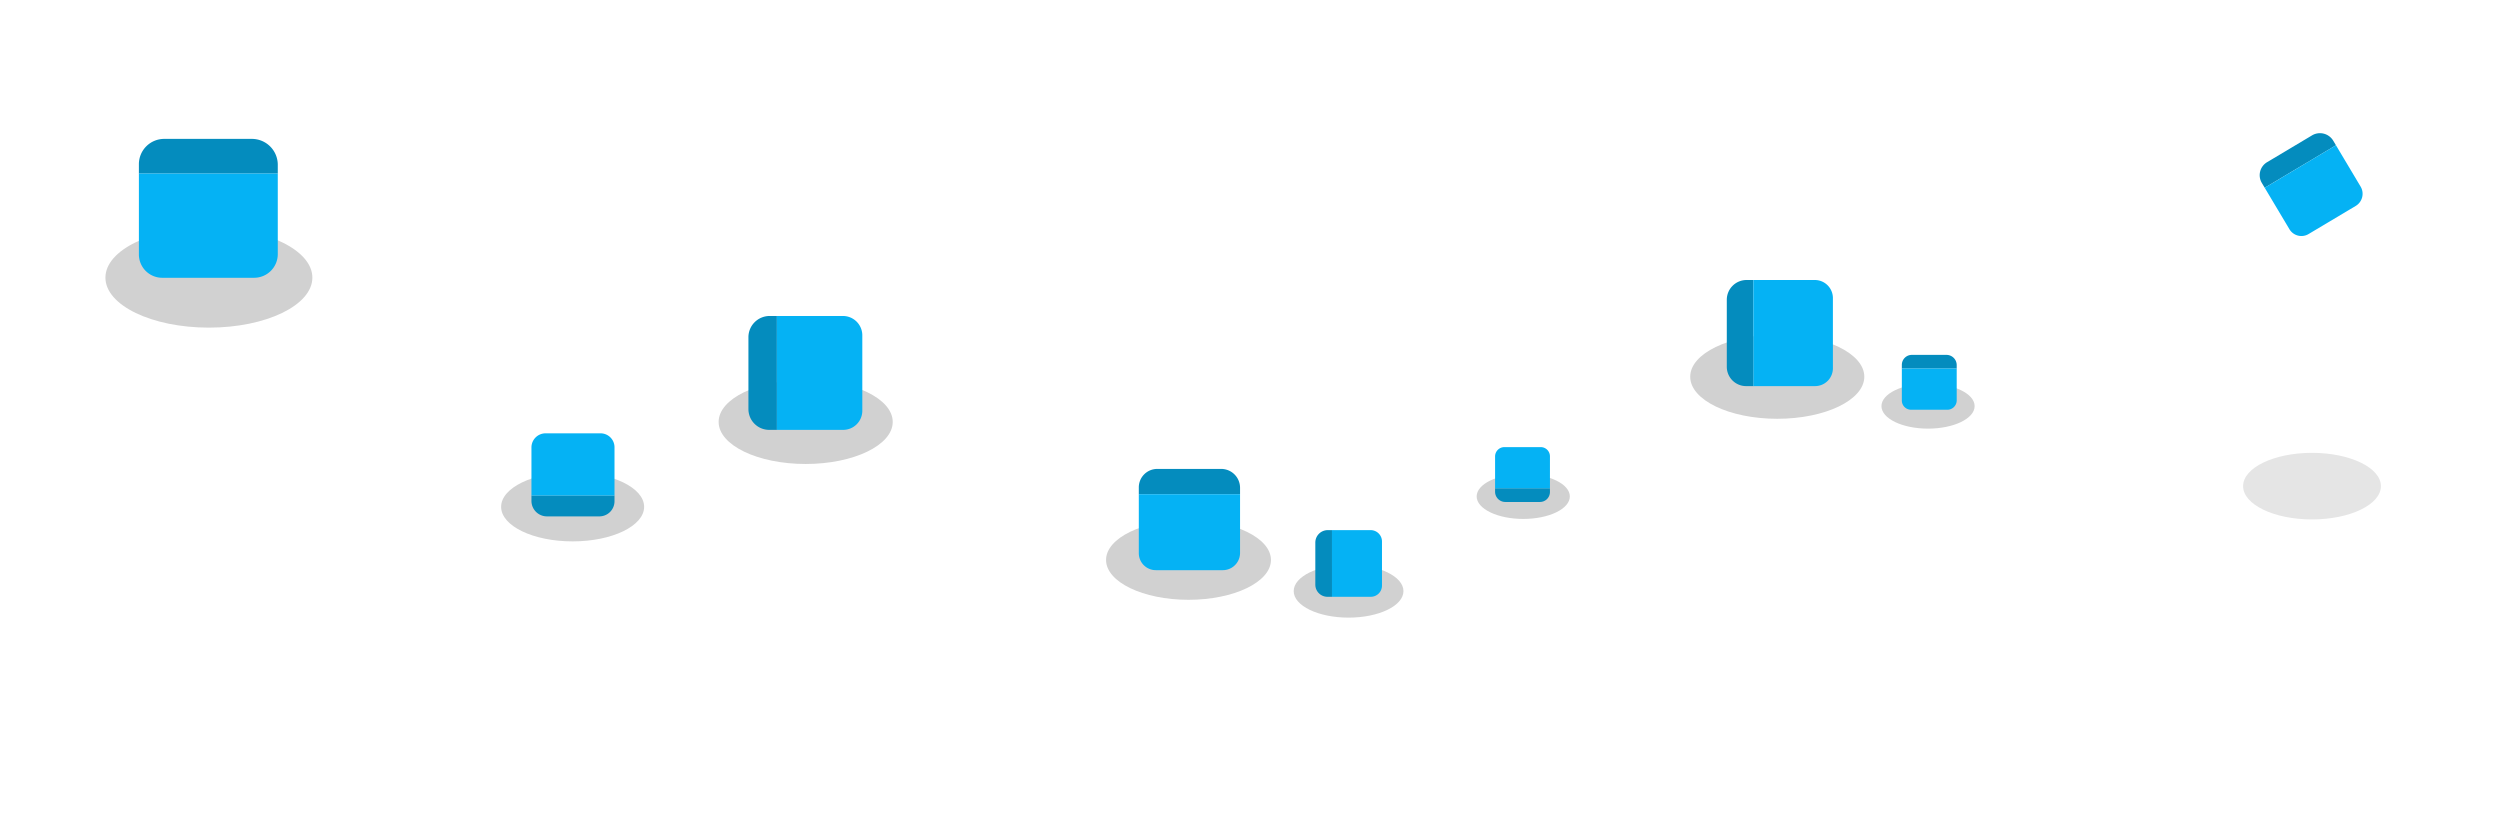 <?xml version="1.0" encoding="UTF-8" standalone="no"?>
<!-- Created with Inkscape (http://www.inkscape.org/) -->

<svg
   width="1800"
   height="600"
   viewBox="0 0 1800 600"
   version="1.1"
   id="svg1"
   inkscape:version="1.4.1 (93de688d07, 2025-03-30)"
   sodipodi:docname="GENETICALLY_MODIFIED_BREADCRUMBS_BANNER.svg"
   xmlns:inkscape="http://www.inkscape.org/namespaces/inkscape"
   xmlns:sodipodi="http://sodipodi.sourceforge.net/DTD/sodipodi-0.dtd"
   xmlns="http://www.w3.org/2000/svg"
   xmlns:svg="http://www.w3.org/2000/svg">
  <sodipodi:namedview
     id="namedview1"
     pagecolor="#505050"
     bordercolor="#eeeeee"
     borderopacity="1"
     inkscape:showpageshadow="0"
     inkscape:pageopacity="0"
     inkscape:pagecheckerboard="0"
     inkscape:deskcolor="#505050"
     inkscape:document-units="mm"
     inkscape:zoom="0.73859796"
     inkscape:cx="700.65182"
     inkscape:cy="130.65295"
     inkscape:window-width="2560"
     inkscape:window-height="1494"
     inkscape:window-x="0"
     inkscape:window-y="0"
     inkscape:window-maximized="1"
     inkscape:current-layer="layer2"
     showguides="true" />
  <defs
     id="defs1">
    <inkscape:path-effect
       effect="fillet_chamfer"
       id="path-effect4"
       is_visible="true"
       lpeversion="1"
       nodesatellites_param="F,0,0,1,0,0,0,1 @ F,0,0,1,0,16.81,0,1 @ F,0,0,1,0,17.035,0,1 @ F,0,0,1,0,0,0,1"
       radius="0"
       unit="px"
       method="auto"
       mode="F"
       chamfer_steps="1"
       flexible="false"
       use_knot_distance="true"
       apply_no_radius="true"
       apply_with_radius="true"
       only_selected="false"
       hide_knots="false" />
    <inkscape:path-effect
       effect="fillet_chamfer"
       id="path-effect3"
       is_visible="true"
       lpeversion="1"
       nodesatellites_param="F,0,0,1,0,18.223,0,1 @ F,0,0,1,0,18.652,0,1 @ F,0,0,1,0,0,0,1 @ F,0,0,1,0,0,0,1"
       radius="0"
       unit="px"
       method="auto"
       mode="F"
       chamfer_steps="1"
       flexible="false"
       use_knot_distance="true"
       apply_no_radius="true"
       apply_with_radius="true"
       only_selected="false"
       hide_knots="false" />
    <inkscape:path-effect
       effect="fillet_chamfer"
       id="path-effect4-1"
       is_visible="true"
       lpeversion="1"
       nodesatellites_param="F,0,0,1,0,0,0,1 @ F,0,0,1,0,16.81,0,1 @ F,0,0,1,0,17.035,0,1 @ F,0,0,1,0,0,0,1"
       radius="0"
       unit="px"
       method="auto"
       mode="F"
       chamfer_steps="1"
       flexible="false"
       use_knot_distance="true"
       apply_no_radius="true"
       apply_with_radius="true"
       only_selected="false"
       hide_knots="false" />
    <inkscape:path-effect
       effect="fillet_chamfer"
       id="path-effect3-5"
       is_visible="true"
       lpeversion="1"
       nodesatellites_param="F,0,0,1,0,18.223,0,1 @ F,0,0,1,0,18.652,0,1 @ F,0,0,1,0,0,0,1 @ F,0,0,1,0,0,0,1"
       radius="0"
       unit="px"
       method="auto"
       mode="F"
       chamfer_steps="1"
       flexible="false"
       use_knot_distance="true"
       apply_no_radius="true"
       apply_with_radius="true"
       only_selected="false"
       hide_knots="false" />
    <inkscape:path-effect
       effect="fillet_chamfer"
       id="path-effect4-6"
       is_visible="true"
       lpeversion="1"
       nodesatellites_param="F,0,0,1,0,0,0,1 @ F,0,0,1,0,16.81,0,1 @ F,0,0,1,0,17.035,0,1 @ F,0,0,1,0,0,0,1"
       radius="0"
       unit="px"
       method="auto"
       mode="F"
       chamfer_steps="1"
       flexible="false"
       use_knot_distance="true"
       apply_no_radius="true"
       apply_with_radius="true"
       only_selected="false"
       hide_knots="false" />
    <inkscape:path-effect
       effect="fillet_chamfer"
       id="path-effect3-56"
       is_visible="true"
       lpeversion="1"
       nodesatellites_param="F,0,0,1,0,18.223,0,1 @ F,0,0,1,0,18.652,0,1 @ F,0,0,1,0,0,0,1 @ F,0,0,1,0,0,0,1"
       radius="0"
       unit="px"
       method="auto"
       mode="F"
       chamfer_steps="1"
       flexible="false"
       use_knot_distance="true"
       apply_no_radius="true"
       apply_with_radius="true"
       only_selected="false"
       hide_knots="false" />
    <inkscape:path-effect
       effect="fillet_chamfer"
       id="path-effect3-9"
       is_visible="true"
       lpeversion="1"
       nodesatellites_param="F,0,0,1,0,18.223,0,1 @ F,0,0,1,0,18.652,0,1 @ F,0,0,1,0,0,0,1 @ F,0,0,1,0,0,0,1"
       radius="0"
       unit="px"
       method="auto"
       mode="F"
       chamfer_steps="1"
       flexible="false"
       use_knot_distance="true"
       apply_no_radius="true"
       apply_with_radius="true"
       only_selected="false"
       hide_knots="false" />
    <inkscape:path-effect
       effect="fillet_chamfer"
       id="path-effect4-3"
       is_visible="true"
       lpeversion="1"
       nodesatellites_param="F,0,0,1,0,0,0,1 @ F,0,0,1,0,16.81,0,1 @ F,0,0,1,0,17.035,0,1 @ F,0,0,1,0,0,0,1"
       radius="0"
       unit="px"
       method="auto"
       mode="F"
       chamfer_steps="1"
       flexible="false"
       use_knot_distance="true"
       apply_no_radius="true"
       apply_with_radius="true"
       only_selected="false"
       hide_knots="false" />
    <inkscape:path-effect
       effect="fillet_chamfer"
       id="path-effect3-6"
       is_visible="true"
       lpeversion="1"
       nodesatellites_param="F,0,0,1,0,18.223,0,1 @ F,0,0,1,0,18.652,0,1 @ F,0,0,1,0,0,0,1 @ F,0,0,1,0,0,0,1"
       radius="0"
       unit="px"
       method="auto"
       mode="F"
       chamfer_steps="1"
       flexible="false"
       use_knot_distance="true"
       apply_no_radius="true"
       apply_with_radius="true"
       only_selected="false"
       hide_knots="false" />
    <inkscape:path-effect
       effect="fillet_chamfer"
       id="path-effect4-38"
       is_visible="true"
       lpeversion="1"
       nodesatellites_param="F,0,0,1,0,0,0,1 @ F,0,0,1,0,16.81,0,1 @ F,0,0,1,0,17.035,0,1 @ F,0,0,1,0,0,0,1"
       radius="0"
       unit="px"
       method="auto"
       mode="F"
       chamfer_steps="1"
       flexible="false"
       use_knot_distance="true"
       apply_no_radius="true"
       apply_with_radius="true"
       only_selected="false"
       hide_knots="false" />
    <inkscape:path-effect
       effect="fillet_chamfer"
       id="path-effect3-8"
       is_visible="true"
       lpeversion="1"
       nodesatellites_param="F,0,0,1,0,18.223,0,1 @ F,0,0,1,0,18.652,0,1 @ F,0,0,1,0,0,0,1 @ F,0,0,1,0,0,0,1"
       radius="0"
       unit="px"
       method="auto"
       mode="F"
       chamfer_steps="1"
       flexible="false"
       use_knot_distance="true"
       apply_no_radius="true"
       apply_with_radius="true"
       only_selected="false"
       hide_knots="false" />
    <inkscape:path-effect
       effect="fillet_chamfer"
       id="path-effect4-4"
       is_visible="true"
       lpeversion="1"
       nodesatellites_param="F,0,0,1,0,0,0,1 @ F,0,0,1,0,16.81,0,1 @ F,0,0,1,0,17.035,0,1 @ F,0,0,1,0,0,0,1"
       radius="0"
       unit="px"
       method="auto"
       mode="F"
       chamfer_steps="1"
       flexible="false"
       use_knot_distance="true"
       apply_no_radius="true"
       apply_with_radius="true"
       only_selected="false"
       hide_knots="false" />
    <inkscape:path-effect
       effect="fillet_chamfer"
       id="path-effect3-4"
       is_visible="true"
       lpeversion="1"
       nodesatellites_param="F,0,0,1,0,18.223,0,1 @ F,0,0,1,0,18.652,0,1 @ F,0,0,1,0,0,0,1 @ F,0,0,1,0,0,0,1"
       radius="0"
       unit="px"
       method="auto"
       mode="F"
       chamfer_steps="1"
       flexible="false"
       use_knot_distance="true"
       apply_no_radius="true"
       apply_with_radius="true"
       only_selected="false"
       hide_knots="false" />
    <inkscape:path-effect
       effect="fillet_chamfer"
       id="path-effect4-44"
       is_visible="true"
       lpeversion="1"
       nodesatellites_param="F,0,0,1,0,0,0,1 @ F,0,0,1,0,16.81,0,1 @ F,0,0,1,0,17.035,0,1 @ F,0,0,1,0,0,0,1"
       radius="0"
       unit="px"
       method="auto"
       mode="F"
       chamfer_steps="1"
       flexible="false"
       use_knot_distance="true"
       apply_no_radius="true"
       apply_with_radius="true"
       only_selected="false"
       hide_knots="false" />
    <inkscape:path-effect
       effect="fillet_chamfer"
       id="path-effect4-4-6"
       is_visible="true"
       lpeversion="1"
       nodesatellites_param="F,0,0,1,0,0,0,1 @ F,0,0,1,0,16.81,0,1 @ F,0,0,1,0,17.035,0,1 @ F,0,0,1,0,0,0,1"
       radius="0"
       unit="px"
       method="auto"
       mode="F"
       chamfer_steps="1"
       flexible="false"
       use_knot_distance="true"
       apply_no_radius="true"
       apply_with_radius="true"
       only_selected="false"
       hide_knots="false" />
    <inkscape:path-effect
       effect="fillet_chamfer"
       id="path-effect3-8-2"
       is_visible="true"
       lpeversion="1"
       nodesatellites_param="F,0,0,1,0,18.223,0,1 @ F,0,0,1,0,18.652,0,1 @ F,0,0,1,0,0,0,1 @ F,0,0,1,0,0,0,1"
       radius="0"
       unit="px"
       method="auto"
       mode="F"
       chamfer_steps="1"
       flexible="false"
       use_knot_distance="true"
       apply_no_radius="true"
       apply_with_radius="true"
       only_selected="false"
       hide_knots="false" />
    <inkscape:path-effect
       effect="fillet_chamfer"
       id="path-effect4-1-9"
       is_visible="true"
       lpeversion="1"
       nodesatellites_param="F,0,0,1,0,0,0,1 @ F,0,0,1,0,16.81,0,1 @ F,0,0,1,0,17.035,0,1 @ F,0,0,1,0,0,0,1"
       radius="0"
       unit="px"
       method="auto"
       mode="F"
       chamfer_steps="1"
       flexible="false"
       use_knot_distance="true"
       apply_no_radius="true"
       apply_with_radius="true"
       only_selected="false"
       hide_knots="false" />
    <inkscape:path-effect
       effect="fillet_chamfer"
       id="path-effect3-5-4"
       is_visible="true"
       lpeversion="1"
       nodesatellites_param="F,0,0,1,0,18.223,0,1 @ F,0,0,1,0,18.652,0,1 @ F,0,0,1,0,0,0,1 @ F,0,0,1,0,0,0,1"
       radius="0"
       unit="px"
       method="auto"
       mode="F"
       chamfer_steps="1"
       flexible="false"
       use_knot_distance="true"
       apply_no_radius="true"
       apply_with_radius="true"
       only_selected="false"
       hide_knots="false" />
  </defs>
  <g
     inkscape:label="Background"
     inkscape:groupmode="layer"
     id="layer1">
    <rect
       style="fill:#ffffff;fill-opacity:1;stroke-width:0"
       id="rect1"
       width="1800"
       height="600"
       x="0"
       y="0"
       inkscape:label="rect1"
       sodipodi:insensitive="true" />
  </g>
  <g
     inkscape:groupmode="layer"
     id="layer3"
     inkscape:label="Shadows">
    <ellipse
       style="fill:#e5e5e5;fill-opacity:1;stroke-width:0"
       id="path4-5-8-9-8-3-4"
       cx="1664.647"
       cy="350.019"
       rx="49.614"
       ry="23.974"
       inkscape:label="Shadow9"
       sodipodi:insensitive="true" />
    <ellipse
       style="fill:#d1d1d1;fill-opacity:1;stroke-width:0"
       id="path4-5-8-9-8-3"
       cx="1388.192"
       cy="292.409"
       rx="33.542"
       ry="16.208"
       inkscape:label="Shadow8"
       sodipodi:insensitive="true" />
    <ellipse
       style="fill:#d1d1d1;fill-opacity:1;stroke-width:0"
       id="path4-5-7"
       cx="1279.628"
       cy="271.246"
       rx="62.672"
       ry="30.283"
       inkscape:label="Shadow7"
       sodipodi:insensitive="true" />
    <ellipse
       style="fill:#d1d1d1;fill-opacity:1;stroke-width:0"
       id="path4-5-8-9-8"
       cx="1096.738"
       cy="357.428"
       rx="33.542"
       ry="16.208"
       inkscape:label="Shadow6"
       sodipodi:insensitive="true" />
    <ellipse
       style="fill:#d1d1d1;fill-opacity:1;stroke-width:0"
       id="path4-5-8-9"
       cx="970.976"
       cy="425.6"
       rx="39.515"
       ry="19.094"
       inkscape:label="Shadow5"
       sodipodi:insensitive="true" />
    <ellipse
       style="fill:#d1d1d1;fill-opacity:1;stroke-width:0"
       id="path4-5-8"
       cx="855.724"
       cy="403.173"
       rx="59.364"
       ry="28.685"
       inkscape:label="Shadow4"
       sodipodi:insensitive="true" />
    <ellipse
       style="fill:#d1d1d1;fill-opacity:1;stroke-width:0"
       id="path4-5"
       cx="580.091"
       cy="303.782"
       rx="62.672"
       ry="30.283"
       inkscape:label="Shadow3"
       sodipodi:insensitive="true" />
    <ellipse
       style="opacity:1;fill:#d1d1d1;fill-opacity:1;stroke-width:0"
       id="path4"
       cx="412.293"
       cy="364.921"
       rx="51.483"
       ry="24.877"
       inkscape:label="Shadow2"
       sodipodi:insensitive="true" />
    <ellipse
       style="fill:#d1d1d1;fill-opacity:1;stroke-width:0"
       id="path4-3"
       cx="150.404"
       cy="199.896"
       rx="74.5"
       ry="35.999"
       inkscape:label="Shadow1"
       sodipodi:insensitive="true" />
  </g>
  <g
     inkscape:groupmode="layer"
     id="layer2"
     inkscape:label="Breadcrumbs"
     style="display:inline">
    <path
       style="opacity:1;fill:#048cbe;fill-opacity:1;stroke-width:0"
       d="m 118.223,100 h 63.125 A 18.652,18.652 45 0 1 200,118.652 V 125 H 100 v -6.777 A 18.223,18.223 135 0 1 118.223,100 Z"
       id="path2"
       sodipodi:nodetypes="ccccc"
       inkscape:path-effect="#path-effect3"
       inkscape:original-d="m 100,100 h 100 v 25 H 100 Z"
       sodipodi:insensitive="true" />
    <path
       style="opacity:1;fill:#05b2f4;fill-opacity:1;stroke-width:0"
       d="m 100,125 v 58.19 A 16.81,16.81 45 0 0 116.81,200 l 66.155,0 A 17.035,17.035 135 0 0 200,182.965 V 125 Z"
       id="path3"
       sodipodi:nodetypes="ccccc"
       inkscape:path-effect="#path-effect4"
       inkscape:original-d="m 100,125 v 75 h 100 v -75 z"
       sodipodi:insensitive="true" />
    <path
       style="display:inline;fill:#048cbe;fill-opacity:1;stroke-width:0"
       d="m 118.223,100 h 63.125 A 18.652,18.652 45 0 1 200,118.652 V 125 H 100 v -6.777 A 18.223,18.223 135 0 1 118.223,100 Z"
       id="path2-3"
       sodipodi:nodetypes="ccccc"
       inkscape:path-effect="#path-effect3-4"
       inkscape:original-d="m 100,100 h 100 v 25 H 100 Z"
       transform="matrix(0,-0.764,0.764,0,1166.891,354.401)"
       sodipodi:insensitive="true" />
    <path
       style="display:inline;fill:#05b2f4;fill-opacity:1;stroke-width:0"
       d="m 100,125 v 58.19 A 16.81,16.81 45 0 0 116.81,200 l 66.155,0 A 17.035,17.035 135 0 0 200,182.965 V 125 Z"
       id="path3-17"
       sodipodi:nodetypes="ccccc"
       inkscape:path-effect="#path-effect4-44"
       inkscape:original-d="m 100,125 v 75 h 100 v -75 z"
       transform="matrix(0,-0.764,0.764,0,1166.891,354.401)"
       sodipodi:insensitive="true" />
    <path
       style="display:inline;fill:#048cbe;fill-opacity:1;stroke-width:0"
       d="m 118.223,100 h 63.125 A 18.652,18.652 45 0 1 200,118.652 V 125 H 100 v -6.777 A 18.223,18.223 135 0 1 118.223,100 Z"
       id="path2-0"
       sodipodi:nodetypes="ccccc"
       inkscape:path-effect="#path-effect3-8"
       inkscape:original-d="m 100,100 h 100 v 25 H 100 Z"
       transform="matrix(-0.395,0,0,-0.395,1155.459,400.92)"
       sodipodi:insensitive="true" />
    <path
       style="display:inline;fill:#05b2f4;fill-opacity:1;stroke-width:0"
       d="m 100,125 v 58.19 A 16.81,16.81 45 0 0 116.81,200 l 66.155,0 A 17.035,17.035 135 0 0 200,182.965 V 125 Z"
       id="path3-3"
       sodipodi:nodetypes="ccccc"
       inkscape:path-effect="#path-effect4-4"
       inkscape:original-d="m 100,125 v 75 h 100 v -75 z"
       transform="matrix(-0.395,0,0,-0.395,1155.459,400.92)"
       sodipodi:insensitive="true" />
    <path
       style="display:inline;fill:#048cbe;fill-opacity:1;stroke-width:0"
       d="m 118.223,100 h 63.125 A 18.652,18.652 45 0 1 200,118.652 V 125 H 100 v -6.777 A 18.223,18.223 135 0 1 118.223,100 Z"
       id="path2-0-8"
       sodipodi:nodetypes="ccccc"
       inkscape:path-effect="#path-effect3-8-2"
       inkscape:original-d="m 100,100 h 100 v 25 H 100 Z"
       transform="matrix(0.395,0,0,0.395,1329.825,216.015)"
       sodipodi:insensitive="true" />
    <path
       style="display:inline;fill:#05b2f4;fill-opacity:1;stroke-width:0"
       d="m 100,125 v 58.19 A 16.81,16.81 45 0 0 116.81,200 l 66.155,0 A 17.035,17.035 135 0 0 200,182.965 V 125 Z"
       id="path3-3-5"
       sodipodi:nodetypes="ccccc"
       inkscape:path-effect="#path-effect4-4-6"
       inkscape:original-d="m 100,125 v 75 h 100 v -75 z"
       transform="matrix(0.395,0,0,0.395,1329.825,216.015)"
       sodipodi:insensitive="true" />
    <path
       style="display:inline;fill:#048cbe;fill-opacity:1;stroke-width:0"
       d="m 118.223,100 h 63.125 A 18.652,18.652 45 0 1 200,118.652 V 125 H 100 v -6.777 A 18.223,18.223 135 0 1 118.223,100 Z"
       id="path2-1"
       sodipodi:nodetypes="ccccc"
       inkscape:path-effect="#path-effect3-6"
       inkscape:original-d="m 100,100 h 100 v 25 H 100 Z"
       transform="matrix(0,-0.48,0.48,0,899.03,477.691)"
       sodipodi:insensitive="true" />
    <path
       style="display:inline;fill:#05b2f4;fill-opacity:1;stroke-width:0"
       d="m 100,125 v 58.19 A 16.81,16.81 45 0 0 116.81,200 l 66.155,0 A 17.035,17.035 135 0 0 200,182.965 V 125 Z"
       id="path3-1"
       sodipodi:nodetypes="ccccc"
       inkscape:path-effect="#path-effect4-38"
       inkscape:original-d="m 100,125 v 75 h 100 v -75 z"
       transform="matrix(0,-0.48,0.48,0,899.03,477.691)"
       sodipodi:insensitive="true" />
    <path
       style="display:inline;fill:#048cbe;fill-opacity:1;stroke-width:0"
       d="m 118.223,100 h 63.125 A 18.652,18.652 45 0 1 200,118.652 V 125 H 100 v -6.777 A 18.223,18.223 135 0 1 118.223,100 Z"
       id="path2-8"
       sodipodi:nodetypes="ccccc"
       inkscape:path-effect="#path-effect3-9"
       inkscape:original-d="m 100,100 h 100 v 25 H 100 Z"
       transform="matrix(0.729,0,0,0.729,747.038,264.72)"
       sodipodi:insensitive="true" />
    <path
       style="display:inline;fill:#05b2f4;fill-opacity:1;stroke-width:0"
       d="m 100,125 v 58.19 A 16.81,16.81 45 0 0 116.81,200 l 66.155,0 A 17.035,17.035 135 0 0 200,182.965 V 125 Z"
       id="path3-85"
       sodipodi:nodetypes="ccccc"
       inkscape:path-effect="#path-effect4-3"
       inkscape:original-d="m 100,125 v 75 h 100 v -75 z"
       transform="matrix(0.729,0,0,0.729,747.038,264.72)"
       sodipodi:insensitive="true" />
    <path
       style="display:inline;fill:#048cbe;fill-opacity:1;stroke-width:0"
       d="m 118.223,100 h 63.125 A 18.652,18.652 45 0 1 200,118.652 V 125 H 100 v -6.777 A 18.223,18.223 135 0 1 118.223,100 Z"
       id="path2-4"
       sodipodi:nodetypes="ccccc"
       inkscape:path-effect="#path-effect3-56"
       inkscape:original-d="m 100,100 h 100 v 25 H 100 Z"
       transform="matrix(0,-0.82,0.82,0,456.866,391.505)"
       sodipodi:insensitive="true" />
    <path
       style="display:inline;fill:#05b2f4;fill-opacity:1;stroke-width:0"
       d="m 100,125 v 58.19 A 16.81,16.81 45 0 0 116.81,200 l 66.155,0 A 17.035,17.035 135 0 0 200,182.965 V 125 Z"
       id="path3-8"
       sodipodi:nodetypes="ccccc"
       inkscape:path-effect="#path-effect4-6"
       inkscape:original-d="m 100,125 v 75 h 100 v -75 z"
       transform="matrix(0,-0.82,0.82,0,456.866,391.505)"
       sodipodi:insensitive="true" />
    <path
       style="display:inline;fill:#048cbe;fill-opacity:1;stroke-width:0"
       d="m 118.223,100 h 63.125 A 18.652,18.652 45 0 1 200,118.652 V 125 H 100 v -6.777 A 18.223,18.223 135 0 1 118.223,100 Z"
       id="path2-7"
       sodipodi:nodetypes="ccccc"
       inkscape:path-effect="#path-effect3-5"
       inkscape:original-d="m 100,100 h 100 v 25 H 100 Z"
       transform="matrix(-0.598,0,0,-0.598,502.243,431.595)"
       sodipodi:insensitive="true" />
    <path
       style="display:inline;fill:#05b2f4;fill-opacity:1;stroke-width:0"
       d="m 100,125 v 58.19 A 16.81,16.81 45 0 0 116.81,200 l 66.155,0 A 17.035,17.035 135 0 0 200,182.965 V 125 Z"
       id="path3-6"
       sodipodi:nodetypes="ccccc"
       inkscape:path-effect="#path-effect4-1"
       inkscape:original-d="m 100,125 v 75 h 100 v -75 z"
       transform="matrix(-0.598,0,0,-0.598,502.243,431.595)"
       sodipodi:insensitive="true" />
    <path
       style="display:inline;fill:#048cbe;fill-opacity:1;stroke-width:0"
       d="m 118.223,100 h 63.125 A 18.652,18.652 45 0 1 200,118.652 V 125 H 100 v -6.777 A 18.223,18.223 135 0 1 118.223,100 Z"
       id="path2-7-2"
       sodipodi:nodetypes="ccccc"
       inkscape:path-effect="#path-effect3-5-4"
       inkscape:original-d="m 100,100 h 100 v 25 H 100 Z"
       transform="matrix(0.513,-0.306,0.306,0.513,1541.04,101.661)"
       sodipodi:insensitive="true" />
    <path
       style="display:inline;fill:#05b2f4;fill-opacity:1;stroke-width:0"
       d="m 100,125 v 58.19 A 16.81,16.81 45 0 0 116.81,200 l 66.155,0 A 17.035,17.035 135 0 0 200,182.965 V 125 Z"
       id="path3-6-2"
       sodipodi:nodetypes="ccccc"
       inkscape:path-effect="#path-effect4-1-9"
       inkscape:original-d="m 100,125 v 75 h 100 v -75 z"
       transform="matrix(0.513,-0.306,0.306,0.513,1541.04,101.661)"
       sodipodi:insensitive="true" />
  </g>
</svg>
